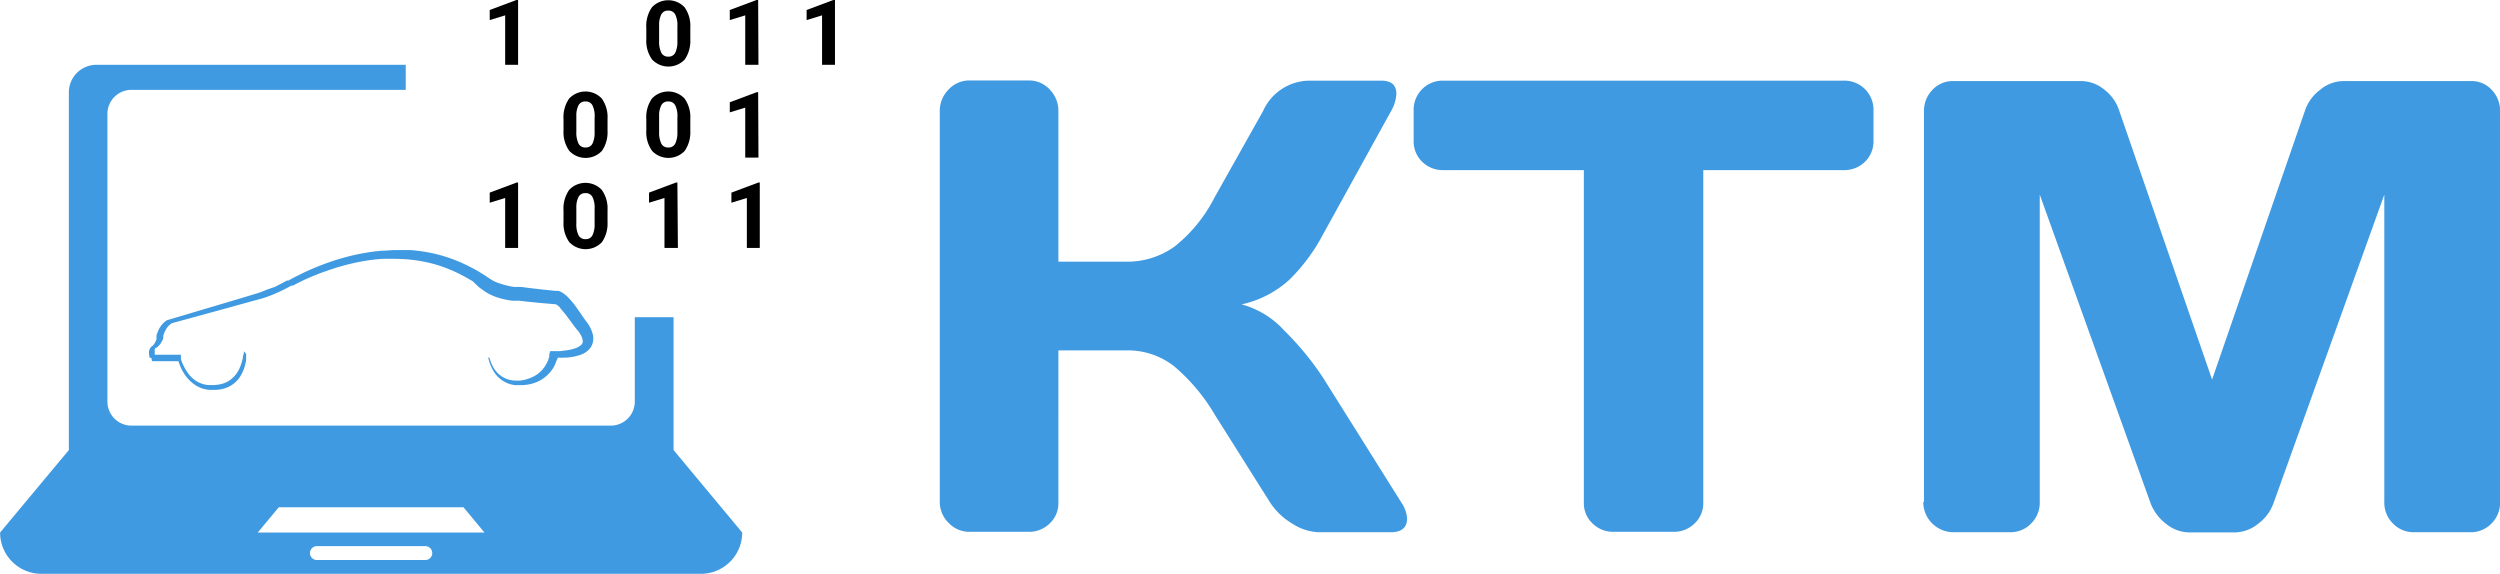 <svg id="Слой_1" data-name="Слой 1" xmlns="http://www.w3.org/2000/svg" viewBox="0 0 247.64 56.85"><defs><style>.cls-1{fill:#3f9ae1;}</style></defs><title>logo_KTM</title><path class="cls-1" d="M50.56,56.64c0,.1,0,.21,0,.31s0,.21,0,.31a5.82,5.82,0,0,1-.14.62,4.25,4.25,0,0,1-.23.6,3.31,3.31,0,0,1-.33.56,2.79,2.79,0,0,1-.45.48,2.7,2.7,0,0,1-.55.36,3,3,0,0,1-.62.22,3.8,3.8,0,0,1-.65.1h-.65a3.09,3.09,0,0,1-.65-.12,3,3,0,0,1-.61-.26,3.2,3.2,0,0,1-.54-.39,4.1,4.1,0,0,1-.82-1,5.2,5.2,0,0,1-.29-.59l-.12-.31-.05-.16,0-.08v-.08l.19.15-2.64,0h-.15l-.06-.14v-.08l0-.08L41,57a1.83,1.83,0,0,1-.05-.32,1.18,1.18,0,0,1,0-.36.85.85,0,0,1,.07-.19.76.76,0,0,1,.12-.17.77.77,0,0,1,.16-.13l0,0,0,0a1.19,1.19,0,0,0,.15-.18,2,2,0,0,0,.23-.45l0,.06V55l0-.13q0-.13.07-.26a3.05,3.05,0,0,1,.21-.49,2.42,2.42,0,0,1,.32-.45,2,2,0,0,1,.44-.37l0,0h0l5.31-1.58,2.65-.79.66-.2.33-.1.31-.1.62-.25L53.4,50q.61-.3,1.2-.63l.08,0,.08,0,.15-.09.31-.17.63-.32a25.56,25.56,0,0,1,2.59-1.11,23.26,23.26,0,0,1,2.71-.81,20.25,20.25,0,0,1,2.8-.45c.47,0,.95-.07,1.42-.07s1,0,1.43,0a15.92,15.92,0,0,1,2.83.46,15.28,15.28,0,0,1,2.7,1c.43.21.86.43,1.27.67l.61.38.3.2.15.1,0,0h0l0,0h0l0,0a3.71,3.71,0,0,0,1.06.51A7.83,7.83,0,0,0,77.1,50l.17,0,.17,0,.34,0,.68.09,1.37.16,1.37.14h.19l.08,0a1.47,1.47,0,0,1,.27.1,2.17,2.17,0,0,1,.4.26,3.58,3.58,0,0,1,.31.28l.26.28c.16.19.32.38.46.57l.41.58.39.57.19.27.19.24,0,0h0a4.12,4.12,0,0,1,.39.69,2.71,2.71,0,0,1,.14.4,2,2,0,0,1,.07.46,1.59,1.59,0,0,1-.07.5,1.49,1.49,0,0,1-.23.46,1.72,1.72,0,0,1-.34.34,2.26,2.26,0,0,1-.37.23,3,3,0,0,1-.38.15l-.37.1a6,6,0,0,1-.73.12,11,11,0,0,1-1.43,0l.41-.35v.09l0,.08,0,.16c0,.1-.07.2-.12.3A4.15,4.15,0,0,1,81,58a3.89,3.89,0,0,1-.39.52,3.61,3.61,0,0,1-.47.44,3.51,3.51,0,0,1-1.14.59,4.25,4.25,0,0,1-1.24.18h-.29l-.3,0a3.25,3.25,0,0,1-.58-.14,2.85,2.85,0,0,1-1-.6,2.78,2.78,0,0,1-.39-.44,3.12,3.12,0,0,1-.29-.5A4,4,0,0,1,74.54,57l.12,0a4.08,4.08,0,0,0,.41,1,2.68,2.68,0,0,0,.69.78,2.45,2.45,0,0,0,.44.26,2.54,2.54,0,0,0,.48.17,2.83,2.83,0,0,0,.5.07h.52A3.71,3.71,0,0,0,78.75,59a3,3,0,0,0,.47-.23,2.83,2.83,0,0,0,.42-.31,3,3,0,0,0,.65-.81,3.48,3.48,0,0,0,.22-.48c0-.08.06-.16.08-.25l0-.12V56.7h0l.09-.34h.33l.66,0,.65-.08a5.33,5.33,0,0,0,.62-.13,2.63,2.63,0,0,0,.54-.21l.21-.14a.71.71,0,0,0,.14-.15.48.48,0,0,0,.07-.15.58.58,0,0,0,0-.18,1.32,1.32,0,0,0-.14-.46,3.08,3.08,0,0,0-.31-.49l0,0-.25-.3-.22-.29-.41-.56-.41-.54c-.14-.17-.28-.34-.42-.5L81.61,52l-.21-.18-.18-.11-.05,0h-.08l-1.39-.12-1.39-.14-.69-.08-.35,0-.17,0-.18,0a8.72,8.72,0,0,1-1.45-.32,5.52,5.52,0,0,1-.72-.29,4.34,4.34,0,0,1-.69-.42l0,0,0,0h0l0,0-.14-.1-.27-.19L73,49.44c-.38-.23-.77-.45-1.16-.65a14.42,14.42,0,0,0-2.48-1,14.65,14.65,0,0,0-2.62-.5q-.67-.06-1.34-.07t-1.34,0a19,19,0,0,0-2.67.38,22.34,22.34,0,0,0-2.61.73,25.15,25.15,0,0,0-2.52,1l-.61.3-.3.16-.15.08-.08,0-.07,0q-.62.34-1.26.64l-.65.28-.67.25-.35.11-.33.09-.67.18-2.67.74-5.34,1.46.07,0a1.41,1.41,0,0,0-.32.26,1.87,1.87,0,0,0-.25.35,2.52,2.52,0,0,0-.19.4l-.07.21,0,.11v.16a2.45,2.45,0,0,1-.31.56,1.68,1.68,0,0,1-.23.25l-.07.06-.09.06-.06,0a.31.31,0,0,0-.08.14.7.7,0,0,0,0,.21,1.37,1.37,0,0,0,0,.24l0,.12,0,.06v.05l-.21-.14,2.64,0h.16l0,.15v.07l0,.07,0,.14.1.29a4.83,4.83,0,0,0,.26.55,3.75,3.75,0,0,0,.73,1,2.87,2.87,0,0,0,.48.36,2.66,2.66,0,0,0,.54.25,2.8,2.8,0,0,0,.59.12l.3,0h.31a3.57,3.57,0,0,0,.6-.08,2.81,2.81,0,0,0,.57-.19,2.48,2.48,0,0,0,.51-.32,2.59,2.59,0,0,0,.43-.43,3.12,3.12,0,0,0,.33-.52,4.08,4.08,0,0,0,.23-.57,5.68,5.68,0,0,0,.16-.6c0-.1,0-.2.06-.31s0-.21.06-.31Z" transform="translate(-26.18 -21.58)"/><path class="cls-1" d="M92.9,63.45V53H89.06v8.36a2.38,2.38,0,0,1-2.36,2.38H39.18a2.38,2.38,0,0,1-2.36-2.38V32.86a2.38,2.38,0,0,1,2.36-2.38H66.37V28H35.71A2.73,2.73,0,0,0,33,30.76V66.16l-6.81,8.17a4.09,4.09,0,0,0,4.08,4.09H95.62a4.09,4.09,0,0,0,4.08-4.09L92.9,66.16ZM68.39,77.05H57.49a.69.69,0,0,1,0-1.37h10.9a.69.69,0,0,1,0,1.37ZM51.71,74.33l2.08-2.5H72.09l2.08,2.5Zm0,0" transform="translate(-26.18 -21.58)"/><path class="cls-1" d="M165.56,72.93q0,1.37-1.62,1.37H156.8a5.08,5.08,0,0,1-2.62-.86A6.65,6.65,0,0,1,152,71.37l-5.48-8.7a18.73,18.73,0,0,0-4-4.78,7.42,7.42,0,0,0-4.8-1.6h-6.7V71.43a2.72,2.72,0,0,1-.86,2,2.88,2.88,0,0,1-2.07.83h-5.86a2.82,2.82,0,0,1-2.09-.89,2.9,2.9,0,0,1-.87-2.1V32.57a3,3,0,0,1,.87-2.12,2.8,2.8,0,0,1,2.09-.9h5.86a2.75,2.75,0,0,1,2.07.9,3,3,0,0,1,.86,2.12V47.5h6.7a8,8,0,0,0,4.81-1.5,14.73,14.73,0,0,0,3.94-4.83l4.83-8.6a5.07,5.07,0,0,1,4.49-3H163q1.5,0,1.5,1.31a3.8,3.8,0,0,1-.53,1.71l-6.76,12.25a18.09,18.09,0,0,1-3.29,4.43,10.23,10.23,0,0,1-4.75,2.46,8.82,8.82,0,0,1,4.22,2.59A28.75,28.75,0,0,1,157.24,59L165,71.37A3.22,3.22,0,0,1,165.56,72.93Z" transform="translate(-26.18 -21.58)"/><path class="cls-1" d="M166.21,35.5V32.57a2.88,2.88,0,0,1,3-3h39.55a2.88,2.88,0,0,1,3,3V35.5a2.82,2.82,0,0,1-.84,2.1,2.9,2.9,0,0,1-2.12.83h-13.9v33a2.73,2.73,0,0,1-.86,2,2.88,2.88,0,0,1-2.07.83H186a2.88,2.88,0,0,1-2.07-.83,2.72,2.72,0,0,1-.86-2v-33h-13.9a2.9,2.9,0,0,1-2.12-.83A2.82,2.82,0,0,1,166.21,35.5Z" transform="translate(-26.18 -21.58)"/><path class="cls-1" d="M216.76,71.31V32.63a3,3,0,0,1,.84-2.15,2.75,2.75,0,0,1,2.06-.87h12.68a3.64,3.64,0,0,1,2.31.87,4.24,4.24,0,0,1,1.46,2.09l9.19,26.61,9.19-26.61A4.24,4.24,0,0,1,256,30.48a3.64,3.64,0,0,1,2.31-.87H271a2.7,2.7,0,0,1,2,.87,3,3,0,0,1,.83,2.15V71.31a2.9,2.9,0,0,1-.86,2.13,2.82,2.82,0,0,1-2.07.86h-5.61a2.82,2.82,0,0,1-2.07-.86,2.9,2.9,0,0,1-.86-2.13V40.86l-11,30.63a4.44,4.44,0,0,1-1.53,2,3.76,3.76,0,0,1-2.31.83h-4.46a3.69,3.69,0,0,1-2.29-.83,4.7,4.7,0,0,1-1.54-2l-11-30.63V71.31a2.9,2.9,0,0,1-.86,2.13,2.82,2.82,0,0,1-2.07.86h-5.61a3,3,0,0,1-3-3Z" transform="translate(-26.18 -21.58)"/><path d="M77.5,46.14H76.22V41.19l-1.53.47v-1l2.67-1h.14Z" transform="translate(-26.18 -21.58)"/><path d="M93.33,46.14H92V41.19l-1.53.47v-1l2.67-1h.14Z" transform="translate(-26.18 -21.58)"/><path d="M101.31,37.19H100V32.24l-1.53.47v-1l2.67-1h.14Z" transform="translate(-26.18 -21.58)"/><path d="M101.31,28H100V23.1l-1.53.47v-1l2.67-1h.14Z" transform="translate(-26.18 -21.58)"/><path d="M108.89,28h-1.28V23.1l-1.53.47v-1l2.67-1h.14Z" transform="translate(-26.18 -21.58)"/><path d="M101.44,46.14h-1.28V41.19l-1.53.47v-1l2.67-1h.14Z" transform="translate(-26.18 -21.58)"/><path d="M86.36,43.56a3.27,3.27,0,0,1-.55,2,2.22,2.22,0,0,1-3.24,0,3.17,3.17,0,0,1-.57-2V42.44a3.23,3.23,0,0,1,.56-2.05,2.22,2.22,0,0,1,3.23,0,3.17,3.17,0,0,1,.57,2Zm-1.28-1.31a2.36,2.36,0,0,0-.22-1.17.74.74,0,0,0-.69-.37.73.73,0,0,0-.67.35,2.22,2.22,0,0,0-.23,1.09v1.57a2.48,2.48,0,0,0,.22,1.17.73.73,0,0,0,.69.38.72.72,0,0,0,.68-.37,2.43,2.43,0,0,0,.22-1.13Z" transform="translate(-26.18 -21.58)"/><path d="M77.5,28H76.22V23.1l-1.53.47v-1l2.67-1h.14Z" transform="translate(-26.18 -21.58)"/><path d="M86.36,34.52a3.27,3.27,0,0,1-.55,2,2.22,2.22,0,0,1-3.24,0,3.17,3.17,0,0,1-.57-2V33.39a3.23,3.23,0,0,1,.56-2.05,2.22,2.22,0,0,1,3.23,0,3.17,3.17,0,0,1,.57,2Zm-1.28-1.31A2.36,2.36,0,0,0,84.86,32a.74.74,0,0,0-.69-.37.73.73,0,0,0-.67.35,2.22,2.22,0,0,0-.23,1.09v1.57a2.48,2.48,0,0,0,.22,1.17.73.73,0,0,0,.69.38.72.72,0,0,0,.68-.37,2.43,2.43,0,0,0,.22-1.13Z" transform="translate(-26.18 -21.58)"/><path d="M94.56,34.52a3.27,3.27,0,0,1-.55,2,2.22,2.22,0,0,1-3.24,0,3.17,3.17,0,0,1-.57-2V33.39a3.23,3.23,0,0,1,.56-2.05,2.22,2.22,0,0,1,3.23,0,3.17,3.17,0,0,1,.57,2Zm-1.28-1.31A2.36,2.36,0,0,0,93.06,32a.74.74,0,0,0-.69-.37.73.73,0,0,0-.67.35,2.22,2.22,0,0,0-.23,1.09v1.57a2.48,2.48,0,0,0,.22,1.17.73.73,0,0,0,.69.38.72.72,0,0,0,.68-.37,2.43,2.43,0,0,0,.22-1.13Z" transform="translate(-26.18 -21.58)"/><path d="M94.56,25.47a3.27,3.27,0,0,1-.55,2,2.22,2.22,0,0,1-3.24,0,3.17,3.17,0,0,1-.57-2V24.35a3.23,3.23,0,0,1,.56-2.05,2.22,2.22,0,0,1,3.23,0,3.17,3.17,0,0,1,.57,2Zm-1.28-1.31A2.36,2.36,0,0,0,93.06,23a.74.74,0,0,0-.69-.37.73.73,0,0,0-.67.35,2.22,2.22,0,0,0-.23,1.09v1.57a2.48,2.48,0,0,0,.22,1.17.73.73,0,0,0,.69.38.72.72,0,0,0,.68-.37,2.43,2.43,0,0,0,.22-1.13Z" transform="translate(-26.18 -21.58)"/></svg>